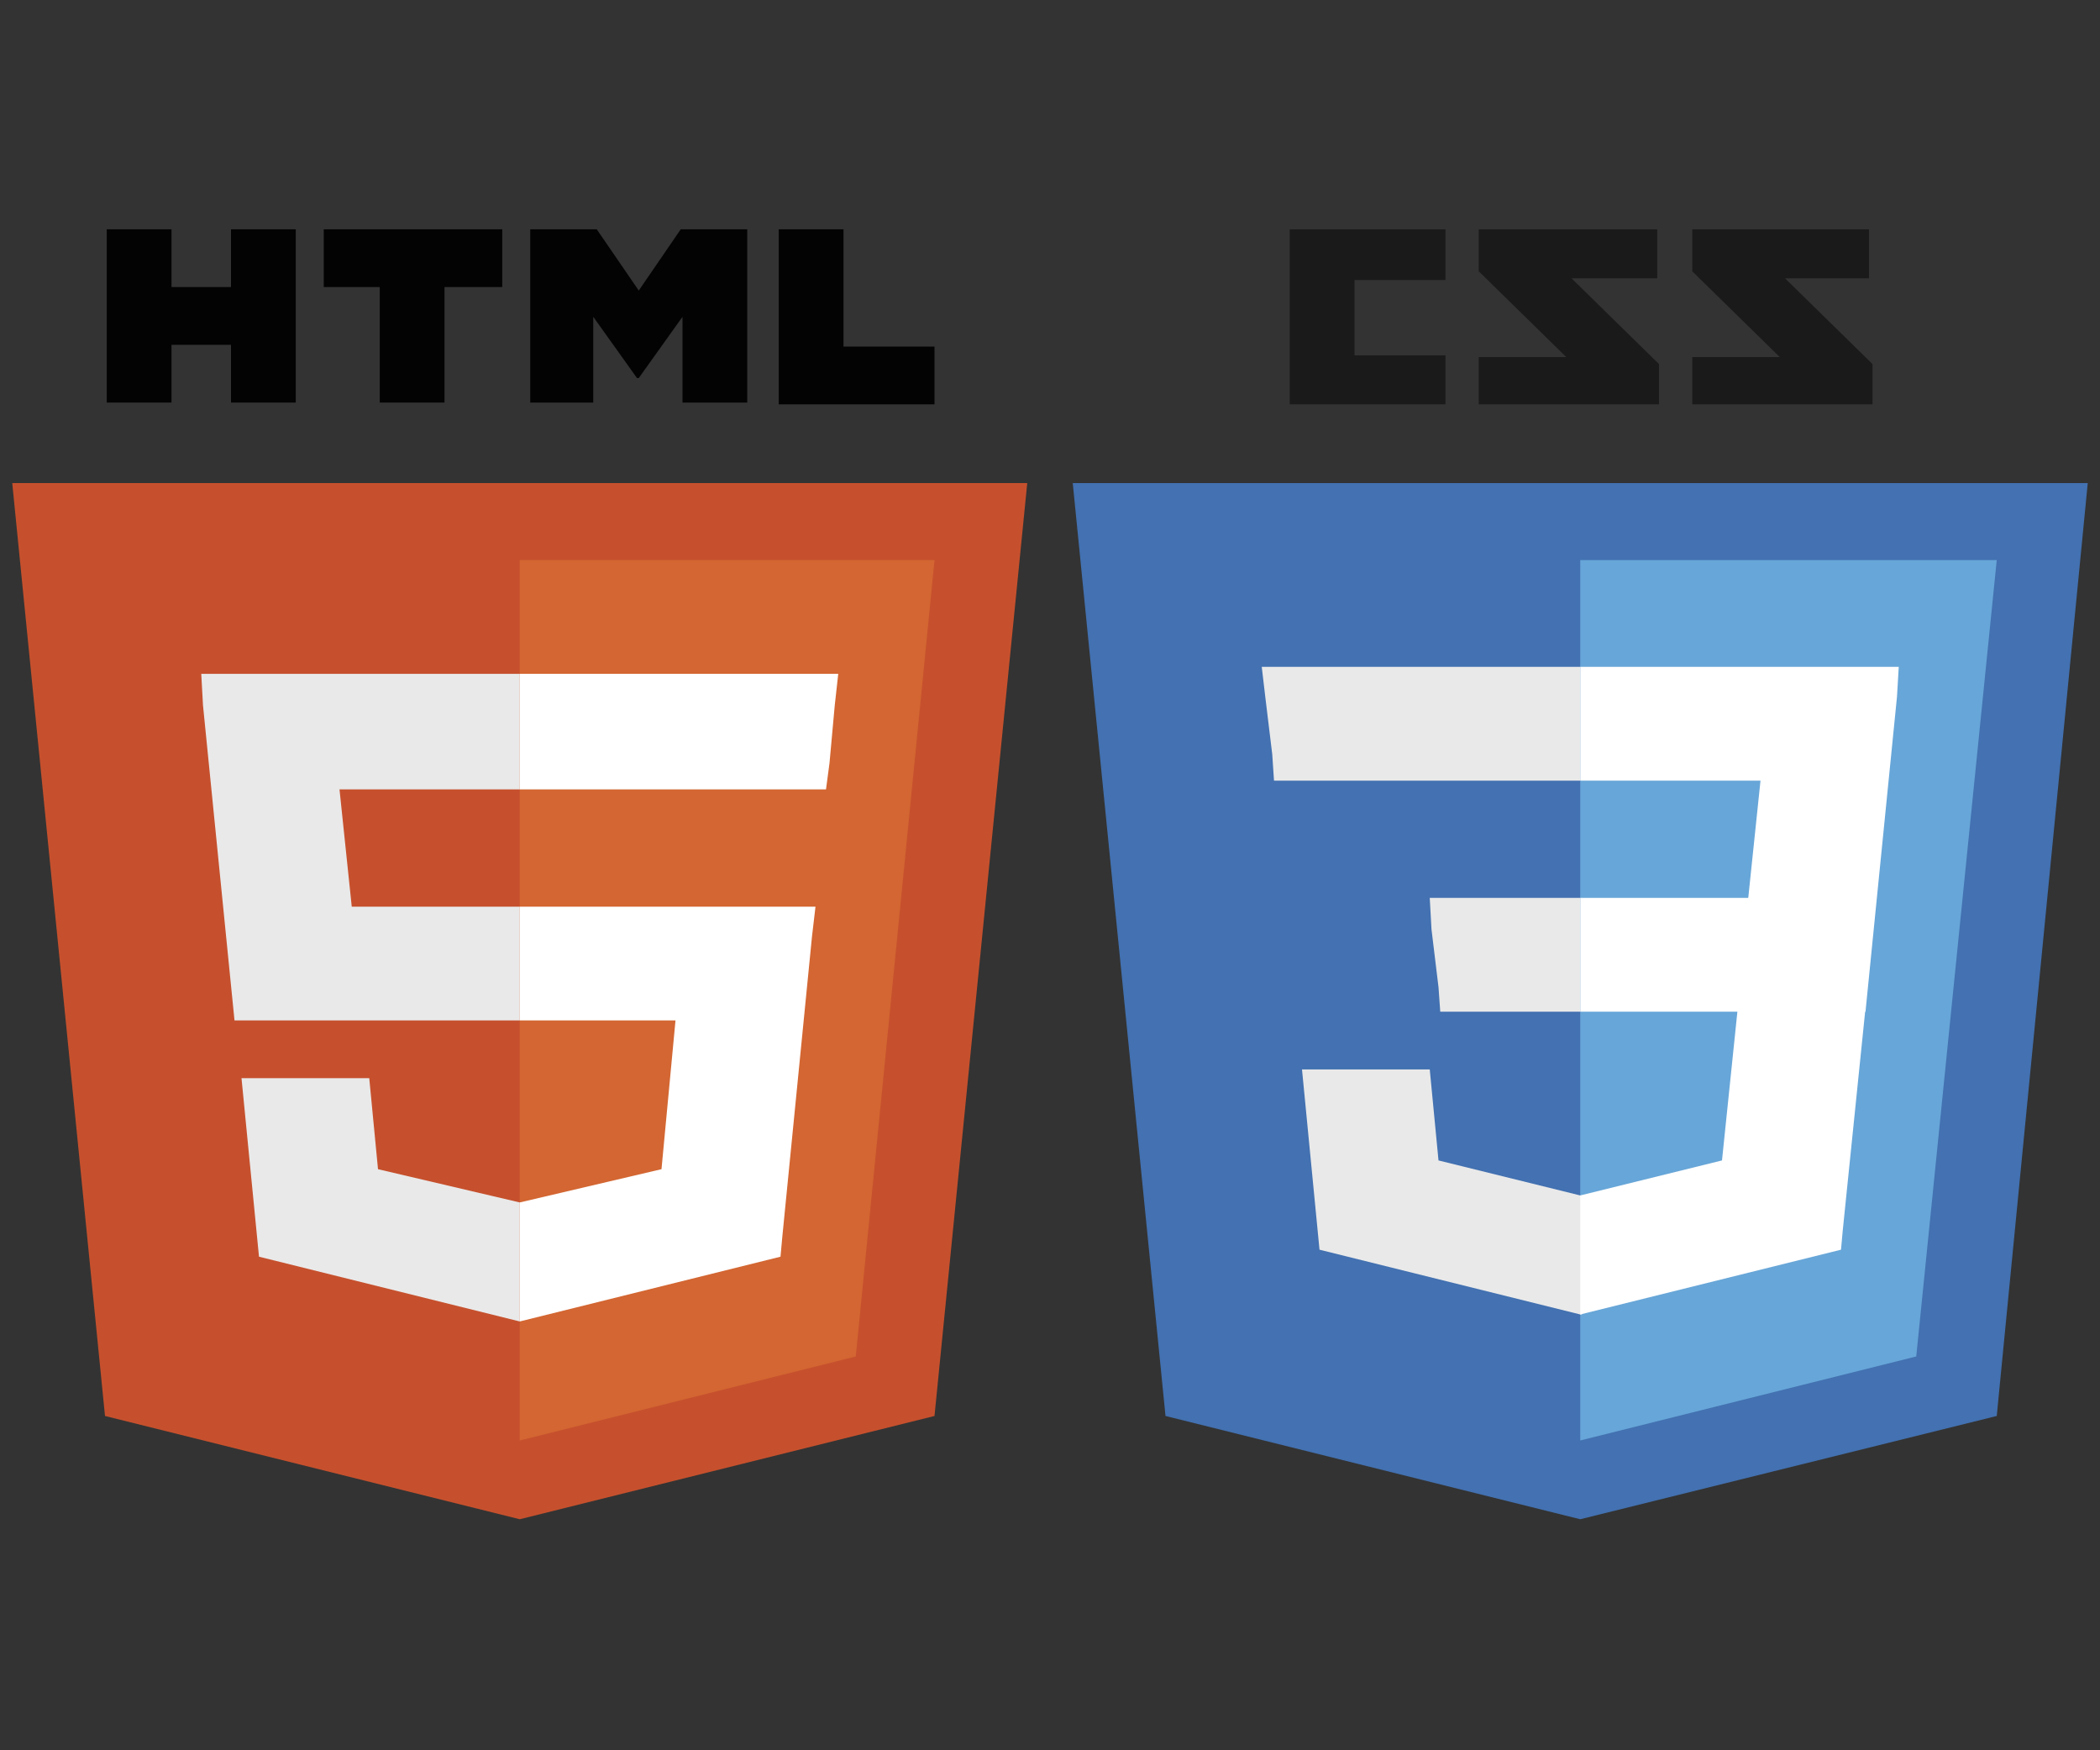 <?xml version="1.0" encoding="utf-8"?>
<!-- Generator: Adobe Illustrator 19.2.1, SVG Export Plug-In . SVG Version: 6.00 Build 0)  -->
<svg version="1.1" id="Objects" xmlns="http://www.w3.org/2000/svg" xmlns:xlink="http://www.w3.org/1999/xlink" x="0px" y="0px"
	 viewBox="0 0 120 100" style="enable-background:new 0 0 120 100;" xml:space="preserve">
<rect x="0" y="0" width="120" height="100" fill="#333333" stroke="none"/>
<style type="text/css">
	.st0{fill:#C6502D;}
	.st1{fill:#D36632;}
	.st2{fill:#E9E9E9;}
	.st3{fill:#030303;}
	.st4{fill:#FFFFFF;}
	.st5{fill:#1A1A1A;}
	.st6{fill:#4371B1;}
	.st7{fill:#67A6D8;}
</style>
<title>htmlcss</title>
<polygon class="st0" points="6,80.9 0.7,27.6 58.7,27.6 53.4,80.9 29.7,86.8 "/>
<polygon class="st1" points="29.7,82.3 48.9,77.5 53.4,32 29.7,32 "/>
<polygon class="st2" points="29.7,51.8 20.1,51.8 19.4,45.1 29.7,45.1 29.7,38.5 29.7,38.5 11.5,38.5 11.6,40.3 13.4,58.3 
	29.7,58.3 "/>
<polygon class="st2" points="29.7,68.7 29.7,68.7 21.6,66.8 21.1,61.6 17.1,61.6 13.8,61.6 14.8,71.8 29.7,75.5 29.7,75.5 "/>
<path class="st3" d="M6.1,13.1h3.7v3.3h3.4v-3.3h3.7v9.9h-3.7v-3.3H9.8v3.3H6.1V13.1L6.1,13.1z"/>
<path class="st3" d="M21.7,16.4h-3.2v-3.3h10.2v3.3h-3.3v6.6h-3.7L21.7,16.4L21.7,16.4L21.7,16.4z"/>
<path class="st3" d="M30.3,13.1h3.8l2.4,3.5l2.4-3.5h3.8v9.9H39v-4.9l-2.5,3.5h-0.1l-2.5-3.5v4.9h-3.6V13.1L30.3,13.1z"/>
<path class="st3" d="M44.5,13.1h3.7v6.7h5.2v3.3h-8.9L44.5,13.1L44.5,13.1L44.5,13.1z"/>
<polygon class="st4" points="29.7,51.8 29.7,58.3 38.6,58.3 37.8,66.8 29.7,68.7 29.7,75.5 44.6,71.8 44.7,70.7 46.4,53.5 
	46.6,51.8 44.6,51.8 "/>
<polygon class="st4" points="29.7,38.5 29.7,42.6 29.7,45 29.7,45.1 47.2,45.1 47.2,45.1 47.2,45.1 47.4,43.6 47.7,40.3 47.9,38.5 
	"/>
<path class="st5" d="M106.8,15.9H102l5,4.9v2.3H96.7v-2.7h5l-5-4.9v-2.4h10.1L106.8,15.9L106.8,15.9L106.8,15.9z M94.6,15.9h-4.8
	l5,4.9v2.3H84.5v-2.7h5l-5-4.9v-2.4h10.2V15.9L94.6,15.9z M82.6,16h-5.2v4.3h5.2v2.8h-8.9v-10h8.9V16z"/>
<polygon class="st6" points="66.6,80.9 61.3,27.6 119.3,27.6 114.1,80.9 90.3,86.8 "/>
<polygon class="st7" points="90.3,82.3 109.5,77.5 114.1,32 90.3,32 "/>
<polygon class="st4" points="90.3,51.3 99.9,51.3 100.6,44.6 90.3,44.6 90.3,38.1 90.3,38.1 108.5,38.1 108.4,39.8 106.6,57.8 
	90.3,57.8 "/>
<polygon class="st2" points="90.4,68.3 90.3,68.3 82.2,66.3 81.7,61.1 77.8,61.1 74.4,61.1 75.4,71.4 90.3,75.1 90.4,75.1 "/>
<polygon class="st4" points="99.3,57.6 98.4,66.3 90.3,68.3 90.3,75.1 105.2,71.4 105.3,70.3 106.6,57.6 "/>
<polygon class="st2" points="90.3,38.1 90.3,42.1 90.3,44.6 90.3,44.6 72.8,44.6 72.8,44.6 72.8,44.6 72.7,43.1 72.3,39.8 
	72.1,38.1 "/>
<polygon class="st2" points="90.3,51.3 90.3,55.4 90.3,57.8 90.3,57.8 82.4,57.8 82.4,57.8 82.3,57.8 82.2,56.4 81.8,53.1 
	81.7,51.3 "/>
</svg>
